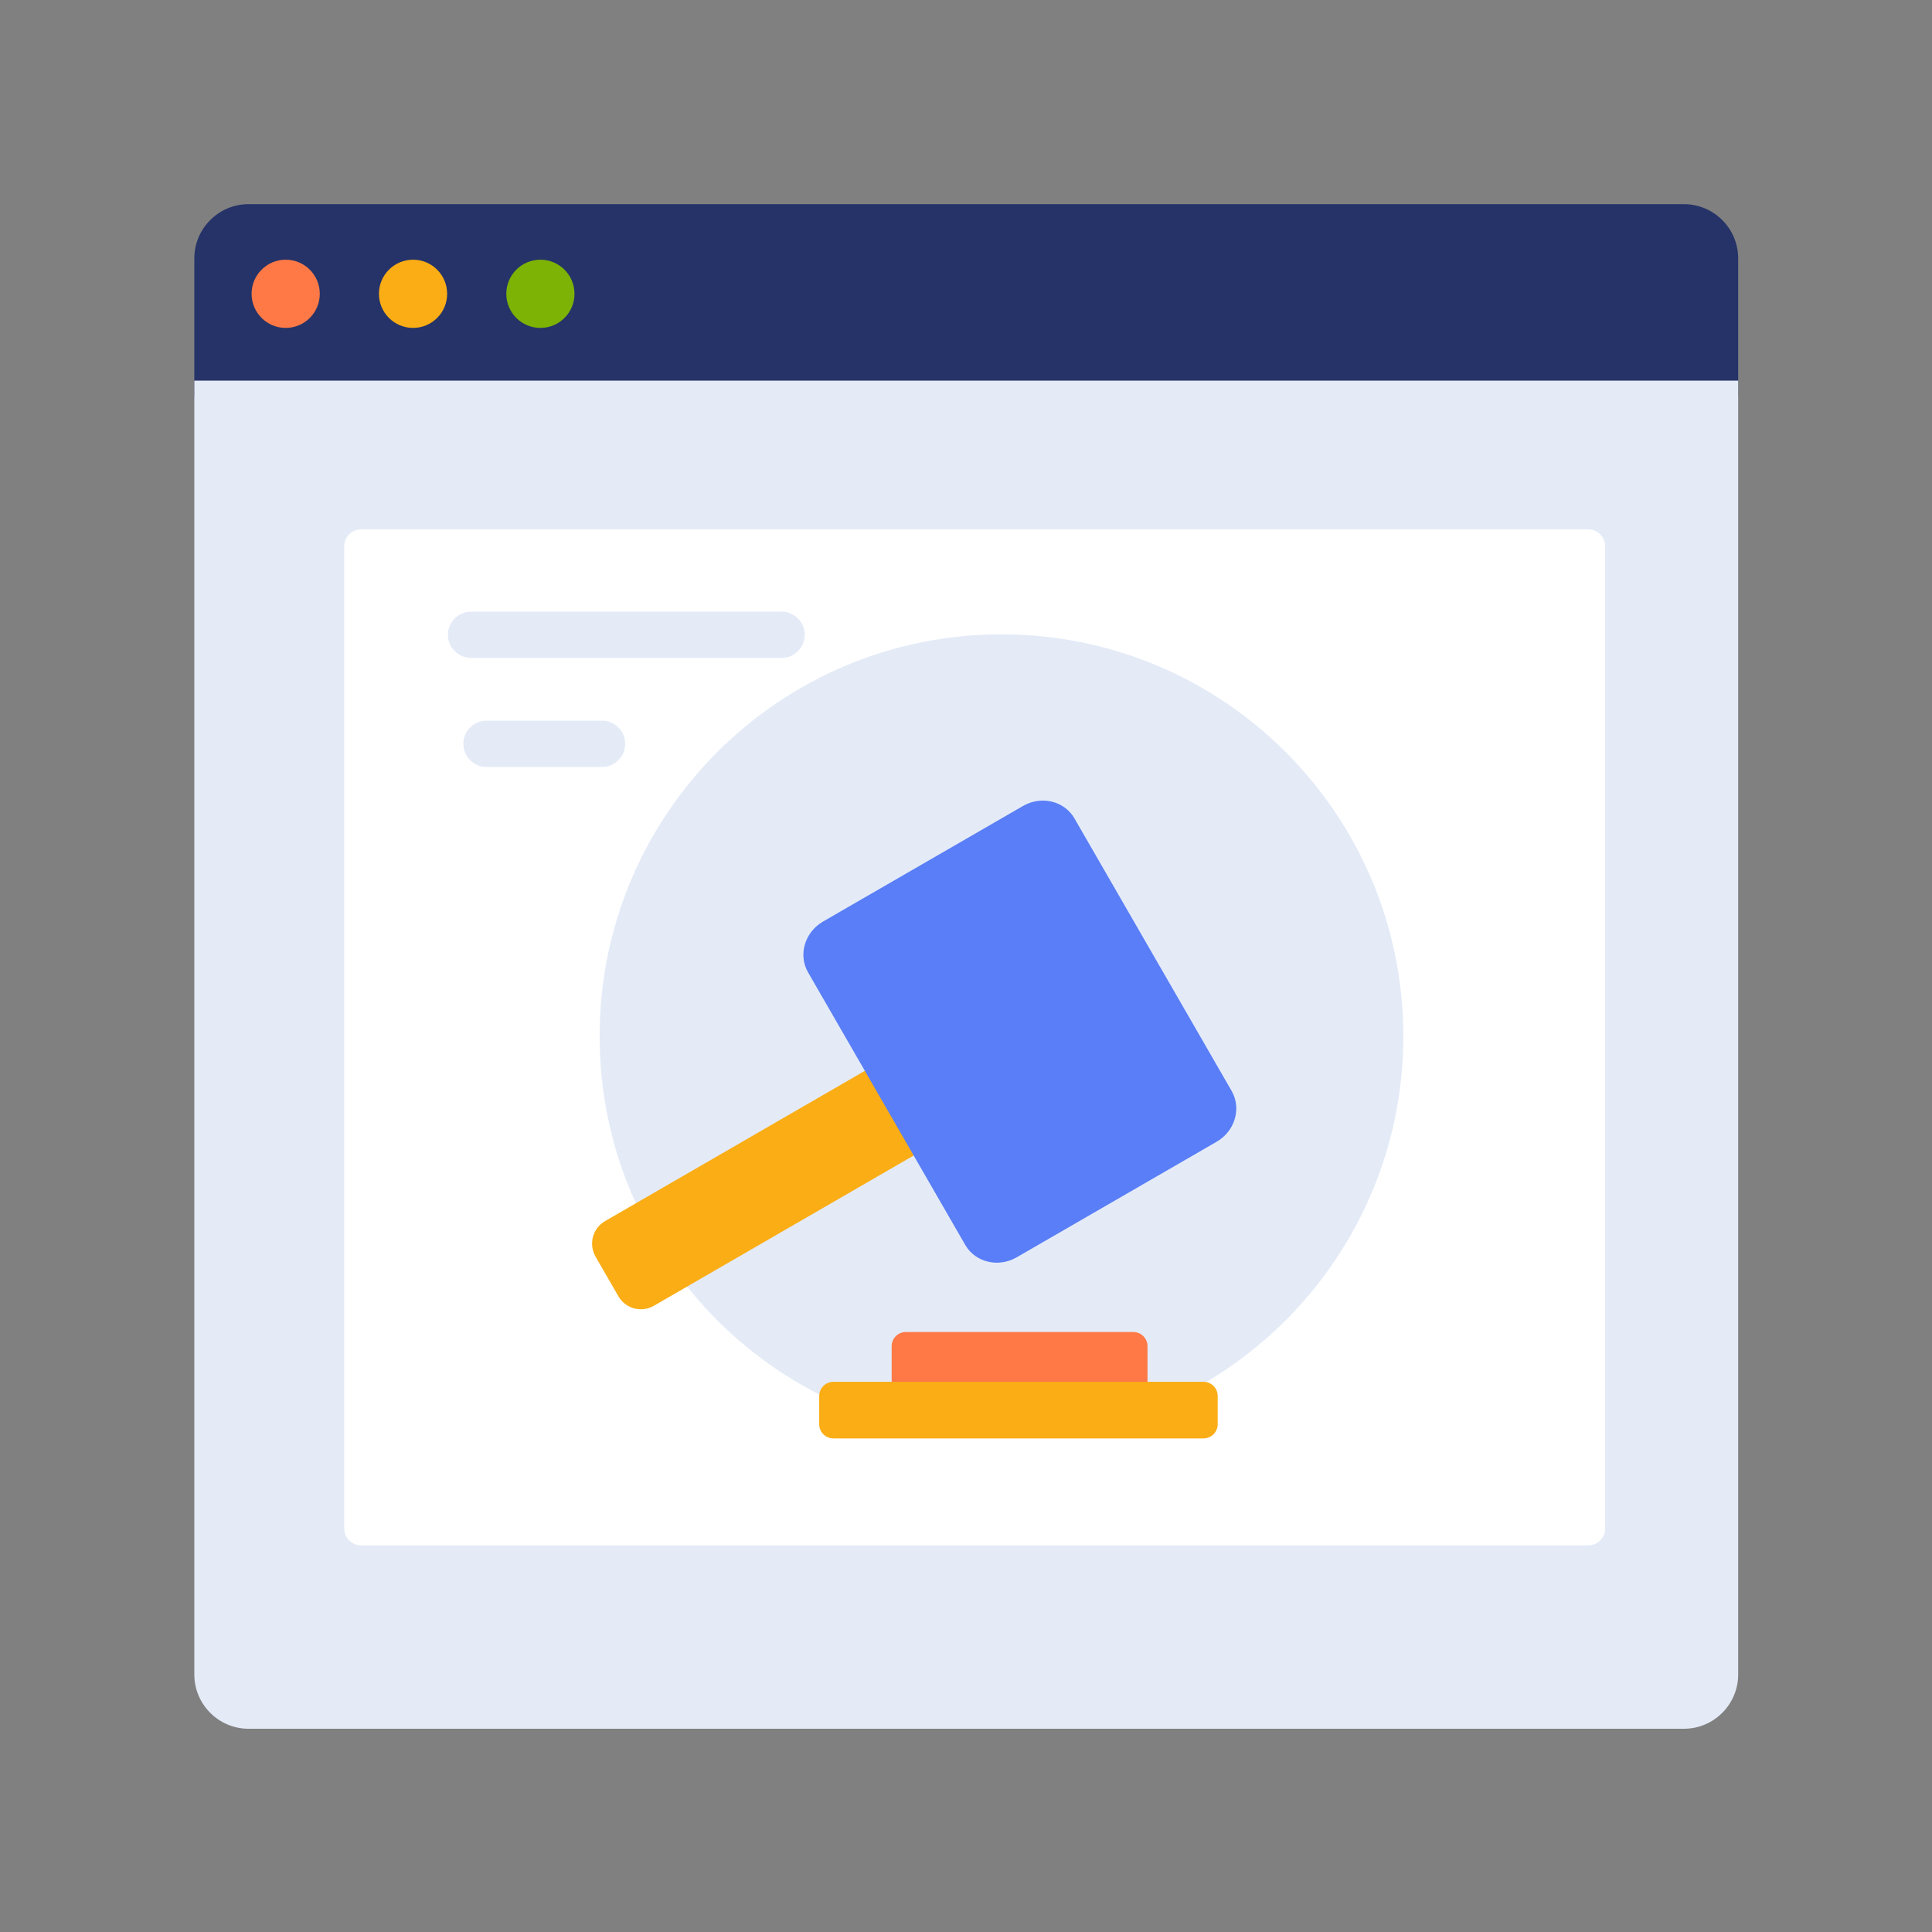<svg width="117" height="117" viewBox="0 0 117 117" fill="none" xmlns="http://www.w3.org/2000/svg">
<rect x="0" y="0" width="117" height="117" fill="#808080" stroke="none"/>
<path fill-rule="evenodd" clip-rule="evenodd" d="M105.262 24.031H11.768V15.653C11.768 13.836 13.242 12.363 15.059 12.363H101.972C103.789 12.363 105.262 13.836 105.262 15.653V24.031Z" fill="#253368"/>
<path fill-rule="evenodd" clip-rule="evenodd" d="M101.972 104.692H15.059C13.242 104.692 11.768 103.219 11.768 101.401V23.049H105.262V101.401C105.262 103.219 103.789 104.692 101.972 104.692Z" fill="#E4EBF7"/>
<path fill-rule="evenodd" clip-rule="evenodd" d="M19.366 17.793C19.366 18.933 18.442 19.858 17.301 19.858C16.161 19.858 15.236 18.933 15.236 17.793C15.236 16.652 16.161 15.727 17.301 15.727C18.442 15.727 19.366 16.652 19.366 17.793Z" fill="#FF7946"/>
<path fill-rule="evenodd" clip-rule="evenodd" d="M27.079 17.793C27.079 18.933 26.154 19.858 25.014 19.858C23.873 19.858 22.948 18.933 22.948 17.793C22.948 16.652 23.873 15.727 25.014 15.727C26.154 15.727 27.079 16.652 27.079 17.793Z" fill="#FAAD14"/>
<path fill-rule="evenodd" clip-rule="evenodd" d="M34.791 17.793C34.791 18.933 33.867 19.858 32.726 19.858C31.585 19.858 30.661 18.933 30.661 17.793C30.661 16.652 31.585 15.727 32.726 15.727C33.867 15.727 34.791 16.652 34.791 17.793Z" fill="#7CB305"/>
<path fill-rule="evenodd" clip-rule="evenodd" d="M21.873 93.587C21.306 93.587 20.847 93.127 20.847 92.561V33.082C20.847 32.515 21.306 32.056 21.873 32.056H96.179C96.746 32.056 97.206 32.515 97.206 33.082V92.561C97.206 93.127 96.746 93.587 96.179 93.587H21.873Z" fill="white"/>
<path fill-rule="evenodd" clip-rule="evenodd" d="M60.647 87.087C47.207 87.087 36.311 76.192 36.311 62.751C36.311 49.309 47.207 38.414 60.647 38.414C74.088 38.414 84.985 49.309 84.985 62.751C84.985 76.192 74.088 87.087 60.647 87.087Z" fill="#E4EBF7"/>
<path fill-rule="evenodd" clip-rule="evenodd" d="M69.492 84.092H53.998V81.522C53.998 81.048 54.383 80.665 54.859 80.665H68.631C69.106 80.665 69.492 81.048 69.492 81.522V84.092Z" fill="#FF7946"/>
<path fill-rule="evenodd" clip-rule="evenodd" d="M72.88 87.109H50.473C49.996 87.109 49.611 86.725 49.611 86.252V84.538C49.611 84.065 49.996 83.681 50.473 83.681H72.88C73.356 83.681 73.742 84.065 73.742 84.538V86.252C73.742 86.725 73.356 87.109 72.88 87.109Z" fill="#FAAD14"/>
<path fill-rule="evenodd" clip-rule="evenodd" d="M57.032 68.993L39.598 79.077C38.846 79.513 37.883 79.254 37.448 78.498L36.067 76.103C35.633 75.349 35.89 74.384 36.643 73.948L54.076 63.866C54.829 63.43 55.791 63.689 56.226 64.444L57.607 66.838C58.042 67.594 57.784 68.558 57.032 68.993Z" fill="#FAAD14"/>
<path fill-rule="evenodd" clip-rule="evenodd" d="M73.678 69.143L61.57 76.142C60.459 76.784 59.064 76.448 58.454 75.391L48.936 58.886C48.326 57.828 48.732 56.45 49.843 55.808L61.952 48.809C63.063 48.166 64.457 48.503 65.067 49.561L74.586 66.066C75.195 67.124 74.789 68.501 73.678 69.143Z" fill="#597EF7"/>
<path fill-rule="evenodd" clip-rule="evenodd" d="M47.335 39.843H28.525C27.755 39.843 27.125 39.212 27.125 38.443C27.125 37.672 27.755 37.042 28.525 37.042H47.335C48.105 37.042 48.735 37.672 48.735 38.443C48.735 39.212 48.105 39.843 47.335 39.843Z" fill="#E4EBF7"/>
<path fill-rule="evenodd" clip-rule="evenodd" d="M36.459 46.446H29.459C28.686 46.446 28.059 45.819 28.059 45.045C28.059 44.272 28.686 43.645 29.459 43.645H36.459C37.233 43.645 37.859 44.272 37.859 45.045C37.859 45.819 37.233 46.446 36.459 46.446Z" fill="#E4EBF7"/>
</svg>

